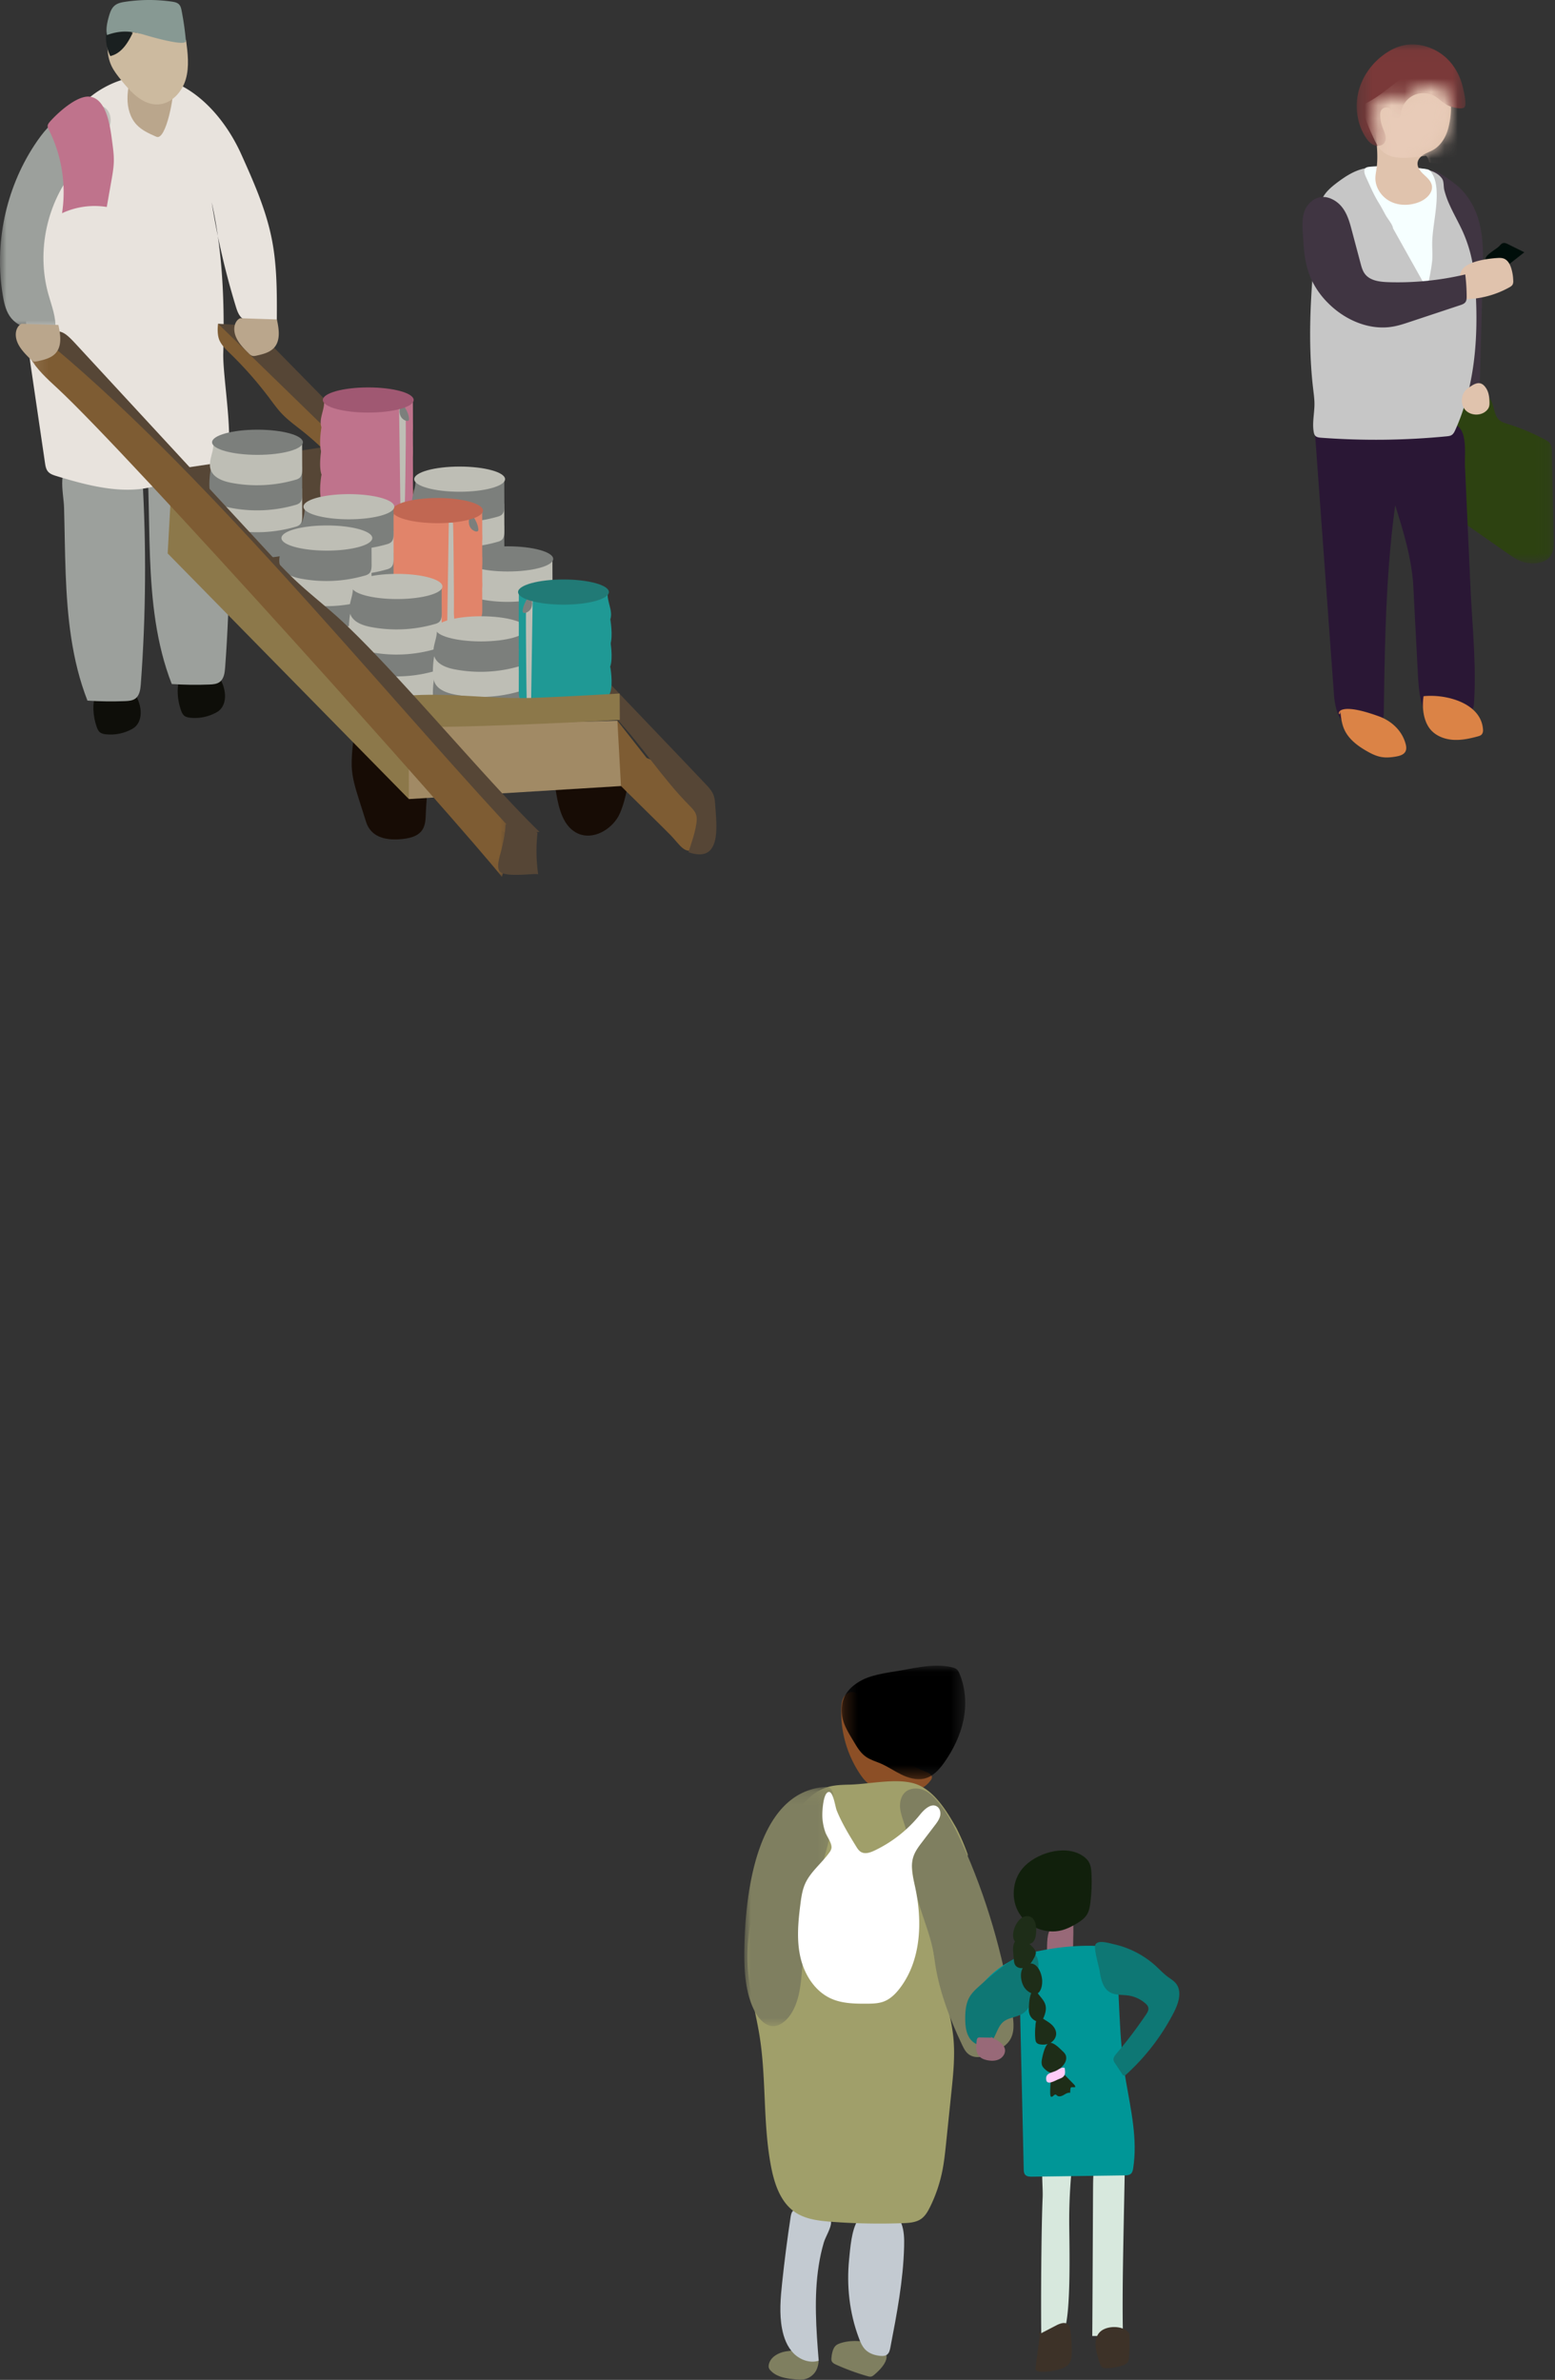 <svg xmlns="http://www.w3.org/2000/svg" xmlns:xlink="http://www.w3.org/1999/xlink" width="117" height="179" viewBox="0 0 117 179">
    <rect x="0" y="0" width="117" height="179" fill="#333333" stroke="none"/>
    <defs>
        <path id="a" d="M.274.015h9.299v8.541H.274z"/>
        <path id="c" d="M0 .14h6.727v17.988H0z"/>
        <path id="e" d="M.088.22h8.794v13.044H.088z"/>
        <path id="g" d="M.28.028h8.184v7.628H.28z"/>
        <path id="i" d="M2.741.73c-.131.103-.213.256-.335.368-.319.292-.456-.018-.698-.181A.93.93 0 0 0 .795.84c-.56.276-.632 1.034-.586 1.654.093 1.266.357 2.538.179 3.794-.034.235-.083.468-.084.705-.003.738.487 1.433 1.152 1.76.665.326 1.471.305 2.158.027.533-.216 1.06-.72.93-1.278-.077-.334-.365-.57-.615-.805-.25-.235-.496-.542-.449-.882.036-.258.239-.466.463-.601.224-.136.476-.22.704-.35.614-.35.985-1.006 1.151-1.674.19-.758.416-2.218-.281-2.806C5.236.148 4.895.052 4.54.052c-.646 0-1.338.319-1.8.679"/>
        <path id="k" d="M0 .273h8.332v16.944H0z"/>
        <path id="m" d="M.1.253h36.307v40.691H.1z"/>
    </defs>
    <g fill="none" fill-rule="evenodd">
        <path fill="#7F7F60" d="M63.04 176.32c-.34.158-.429.59-.475.96-.013.105-.025.214.016.31.057.136.202.21.336.27a17.317 17.317 0 0 0 2.343.859c.093.027.19.052.284.033.101-.02.184-.09.262-.157.762-.654 1.447-1.56.272-2.157-.796-.405-2.219-.5-3.039-.118M59.228 176.845c-.608.076-1.269.414-1.382 1.014a.497.497 0 0 0 .003.234.544.544 0 0 0 .138.213c.468.495 1.207.598 1.887.658.187.017.376.032.563.007.48-.065.907-.42 1.058-.879.537-1.632-1.303-1.368-2.267-1.247"/>
        <path fill="#C3CAD1" d="M61.6 177.56c-.66.21-1.408-.065-1.892-.559-.484-.493-.738-1.17-.866-1.849-.217-1.138-.114-2.311.008-3.464.175-1.659.389-3.313.641-4.962.03-.19.08-.409.254-.49.103-.048.223-.034.335-.017.686.099 2.436.063 2.451.926.008.436-.417 1.089-.544 1.517-.17.573-.295 1.159-.387 1.75-.368 2.364-.188 4.776 0 7.148M64.613 175.83c.123.338.267.68.528.928.287.272.688.397 1.082.436.18.018.379.014.523-.096.16-.121.208-.335.246-.532.483-2.508.969-5.03 1.034-7.585.015-.582.005-1.178-.197-1.724-.059-.159-.14-.318-.278-.415-.146-.1-.332-.117-.508-.13-.817-.06-2.038-.486-2.513.29-.465.76-.552 2.06-.641 2.927-.203 1.978.025 4.035.724 5.902"/>
        <path fill="#8C4F26" d="M64.732 127.645c-.14-.212-.37-.382-.625-.383-.278 0-.525.205-.65.452-.125.248-.15.533-.16.81a8.383 8.383 0 0 0 1.367 4.843c.209.317.444.625.753.847.31.222.677.347 1.044.445.626.169 1.282.27 1.924.176.641-.095 1.27-.407 1.644-.935a.436.436 0 0 0 .087-.187c.031-.223-.226-.362-.436-.444-1.401-.544-2.489-1.441-3.506-2.522-.31-.33-.624-.604-.798-1.032-.267-.655-.25-1.471-.644-2.07"/>
        <g transform="translate(63.051 125.266)">
            <mask id="b" fill="#fff">
                <use xlink:href="#a"/>
            </mask>
            <path fill="#000" d="M2.004 1.002C2.841.647 3.777.539 4.688.382 5.974.16 7.298-.166 8.584.14c.114.027.23.06.324.13.12.089.184.225.24.357.46 1.107.527 2.327.293 3.473-.233 1.145-.759 2.221-1.44 3.191-.376.537-.853 1.077-1.533 1.225-.569.124-1.177-.055-1.705-.312-.528-.258-1.01-.596-1.55-.829-.37-.159-.767-.27-1.094-.496-.406-.278-.663-.7-.907-1.11C.71 4.928.272 4.287.274 3.33c.003-1.12.699-1.84 1.73-2.327" mask="url(#b)"/>
        </g>
        <path fill="#A09F6A" d="M71.968 137.507c-.731-1.271-1.716-2.974-3.262-3.387-1.397-.373-3.347.076-4.783.11-.568.013-1.146.028-1.69.196-1.4.434-2.291 1.775-3.001 3.056-1.808 3.259-3.236 6.898-2.959 10.612.128 1.705.61 3.363.88 5.052.52 3.271.237 6.64.878 9.89.253 1.283.72 2.638 1.81 3.366.782.522 1.762.635 2.7.707 1.797.135 3.601.17 5.402.105.477-.017.984-.051 1.373-.328.302-.215.494-.55.658-.883.415-.839.723-1.73.913-2.647.15-.723.226-1.46.302-2.194l.394-3.797c.142-1.373.285-2.757.147-4.131-.254-2.552-1.46-4.95-1.598-7.511.318.797.636 1.595.939 2.398l1.746-8.629a17.625 17.625 0 0 0-.85-1.985"/>
        <g transform="translate(56 134.266)">
            <mask id="d" fill="#fff">
                <use xlink:href="#c"/>
            </mask>
            <path fill="#7F7F60" d="M5.993.147c.175-.015.367-.015.507.114.16.15.198.42.213.664.128 2.174-.637 4.258-1.206 6.329a35.773 35.773 0 0 0-1.125 6.24c-.072.799-.12 1.607-.31 2.377-.192.769-.546 1.51-1.106 1.948-.22.171-.472.293-.733.308-.675.037-1.237-.634-1.56-1.347-.575-1.263-.685-2.754-.672-4.194C.043 7.818 1.038.58 5.993.147" mask="url(#d)"/>
        </g>
        <path fill="#7F7F60" d="M68.067 137.26c-.13-.414-.295-.823-.34-1.255-.043-.431.054-.905.373-1.199.359-.33.924-.356 1.376-.174.452.184.81.54 1.119.917.744.906 1.278 1.962 1.765 3.028 1.857 4.07 3.102 8.408 3.807 12.825.112.708.195 1.496-.213 2.086-.223.323-.566.542-.904.741-.695.41-1.646.76-2.243.219-.185-.168-.3-.398-.407-.623-.967-2.032-1.812-4.254-2.092-6.497-.255-2.046-1.298-3.839-1.571-5.9-.185-1.394-.244-2.817-.67-4.168"/>
        <path fill="#FFF" d="M64.408 138.863c.104.17.215.345.388.44.302.168.679.039.992-.109a9.807 9.807 0 0 0 3.443-2.716c.328-.408.859-.892 1.288-.591.218.152.277.46.212.716-.065.257-.23.476-.39.687l-.954 1.251c-.26.341-.524.69-.66 1.097-.248.744-.032 1.55.133 2.317.556 2.58.45 5.486-1.154 7.587-.317.416-.703.802-1.19.993-.417.161-.874.17-1.32.171-.897.005-1.823-.012-2.643-.374-1.235-.545-2.032-1.812-2.33-3.125-.299-1.314-.168-2.684.004-4.02.065-.501.138-1.01.34-1.475.4-.922 1.255-1.56 1.837-2.38a.761.761 0 0 0 .155-.324c.052-.383-.345-.86-.465-1.216a3.984 3.984 0 0 1-.221-1.24c-.002-.33.054-1.567.415-1.75.395-.198.537 1.045.67 1.376.382.945.919 1.82 1.45 2.685"/>
        <path fill="#986978" d="M80.23 146.619c.186.007.42-.002.492-.173.023-.054.023-.113.023-.171-.002-.604.054-1.244-.02-1.84-.431-.043-1.457.3-1.712.699-.3.468-.205 1.393-.248 1.92.413-.347.934-.455 1.466-.435"/>
        <path fill="#D7E8DD" d="M78.348 175.607c.53-.147 1.211.24 1.594-.155.107-.111.16-.264.204-.413.422-1.428.323-6.043.305-7.532a39.549 39.549 0 0 1 .43-6.317c-.024.143-1.881.227-2.185.681-.455.682-.21 2.544-.245 3.354-.104 2.428-.138 7.952-.103 10.382M82.181 175.699l2.315-.006c-.106-3.837.137-10.73.157-14.551-2.432.395-2.395 1.455-2.412 3.715-.005.643-.048 10.842-.06 10.842"/>
        <path fill="#009697" d="M73.374 150.012c-.424.743-.726 1.618-.521 2.448.205.83 1.074 1.532 1.9 1.302-.382-1.212.728-2.632 2-2.559.09 3.983.182 7.965.273 11.947.003.148.012.31.11.422.122.14.334.149.52.146l6.948-.097c.176-.002.37-.012.497-.134.105-.1.136-.253.16-.397.345-2.191-.174-4.412-.55-6.598-.572-3.328-.457-6.629-.76-9.953-1.716-.378-4.207-.138-5.956.237-1.866.399-3.672 1.571-4.621 3.236"/>
        <path fill="#0E7774" d="M76.527 147.186c-1.025.623-1.95 1.395-2.843 2.196-.27.242-.54.492-.724.803-.283.48-.335 1.059-.336 1.615 0 .517.045 1.06.328 1.494.283.433.871.707 1.339.483.633-.305.655-1.239 1.189-1.695.394-.337.977-.34 1.422-.605.654-.388.856-1.222.998-1.967.247-1.292.758-3.386-1.373-2.324M86.95 147.858c.303.275.582.577.91.822.213.158.448.294.615.5.487.6.2 1.492-.153 2.18a16.511 16.511 0 0 1-3.575 4.662c-.057.053-.13.108-.204.084-.047-.016-.077-.059-.104-.1l-.55-.828a.622.622 0 0 1-.104-.212c-.039-.187.094-.36.217-.505a33.526 33.526 0 0 0 2.222-2.932c.106-.157.215-.337.178-.522-.028-.136-.13-.245-.236-.336a2.504 2.504 0 0 0-1.27-.58c-.472-.068-.986-.008-1.395-.252-.527-.314-.671-.998-.764-1.603-.052-.34-.487-1.75-.298-2.007.238-.324.987-.081 1.362.003a6.96 6.96 0 0 1 3.15 1.626"/>
        <path fill="#3D3228" d="M78.281 175.283l-.354 2.724c-.011.085-.02.178.025.252.061.1.196.122.313.128.54.03 1.084-.05 1.593-.232.202-.072.407-.166.546-.33.205-.242.23-.584.233-.9a12.132 12.132 0 0 0-.092-1.603c-.022-.177-.055-.37-.187-.49-.235-.211-.605-.074-.886.072l-1.338.696M82.738 177.721c.043.13.097.266.211.34.098.063.22.067.337.064.402-.01.803-.081 1.183-.212.131-.045.266-.102.354-.21.104-.13.12-.306.131-.471.031-.5.042-1 .032-1.5-.002-.105-.008-.22-.076-.3-.444-.518-1.583-.533-2.107-.072-.636.56-.298 1.648-.065 2.361"/>
        <path fill="#11200C" d="M76.937 140.531c-.787.93-.887 2.375-.235 3.404.651 1.028 2.002 1.56 3.182 1.25.406-.105.783-.298 1.141-.515.299-.182.596-.39.773-.691.15-.256.202-.556.24-.85.093-.723.122-1.454.088-2.181-.014-.306-.043-.623-.195-.889-.124-.216-.32-.384-.533-.515-1.33-.824-3.498-.151-4.461.987"/>
        <path fill="#1E2D18" d="M76.527 145.882c.403-.222 1.034.384 1.276.69a.6.6 0 0 1 .124.219c.036.144-.03.293-.1.426-.145.283-.32.572-.599.726-.279.155-.688.118-.85-.156-.07-.12-.084-.264-.096-.402l-.04-.453c-.022-.252-.042-.514.05-.749.062-.154.142-.25.235-.3"/>
        <path fill="#1E2D18" d="M76.377 146.038c.164.193.452.206.706.205.209 0 .435-.007.598-.136.145-.115.21-.303.245-.484.115-.584.043-1.67-.82-1.476-.612.137-1.153 1.395-.73 1.891M77.074 149.483c.201.3.56.534.915.462a.355.355 0 0 0 .135-.053.366.366 0 0 0 .08-.082c.161-.216.207-.498.212-.767.01-.554-.374-1.609-1.123-1.303-.654.267-.538 1.268-.22 1.743M77.907 152.388a5.055 5.055 0 0 0-.012.938c.01.119.028.247.113.332a.46.46 0 0 0 .256.109c.272.045.565.01.801-.134.236-.144.406-.406.401-.682-.003-.232-.124-.45-.285-.616-.162-.166-.362-.29-.56-.411-.178-.11-.354-.304-.532-.16-.13.103-.182.47-.182.624"/>
        <path fill="#1E2D18" d="M77.55 150.025c-.098.287-.118.596-.133.9-.008.175-.015.354.031.524.067.242.246.45.476.552.11.05.239.074.35.029.135-.054.212-.194.268-.327.117-.278.194-.586.122-.878-.085-.347-.355-.594-.558-.874-.065-.09-.167-.355-.293-.348-.133.007-.228.32-.262.422M78.403 154.849c-.037.187-.056.39.032.559a.867.867 0 0 0 .181.218c.136.129.292.253.478.272.244.024.465-.139.648-.302.166-.149.329-.31.418-.514.077-.177.092-.387.002-.557a.968.968 0 0 0-.202-.239c-.203-.192-.714-.741-1.03-.62-.308.118-.471.905-.527 1.183M79.063 157.687c.054.046.136.003.187-.047.051-.049.11-.11.18-.096.046.01.078.051.116.08.14.104.34.034.49-.054.151-.089.316-.197.486-.156a1.729 1.729 0 0 1 .023-.322c.006-.032.014-.067.04-.086.022-.015.049-.015.074-.016l.231-.002c.033-.074-.027-.153-.083-.21l-.602-.616a.445.445 0 0 0-.183-.132c-.118-.034-.238.034-.347.09-.283.148-.554.115-.615.439-.024.131-.082 1.056.003 1.128"/>
        <path fill="#FFCBF8" d="M79.701 156.363c.128-.049.262-.102.345-.209.132-.168.098-.408.057-.618-.191-.078-.391.073-.57.178-.32.187-.83.175-.824.63.007.59.673.14.992.019"/>
        <path fill="#986978" d="M74.492 153.157l.401.227c.323.183.683.42.724.788.032.293-.17.579-.435.71-.265.132-.578.134-.87.08-.232-.042-.47-.126-.63-.3-.28-.303-.245-.77-.194-1.178.01-.083.029-.176.101-.217a.265.265 0 0 1 .137-.022l.898.015"/>
        <g>
            <g transform="translate(108.018 29.112)">
                <mask id="f" fill="#fff">
                    <use xlink:href="#e"/>
                </mask>
                <path fill="#2D4211" d="M2.815.22a1.52 1.52 0 0 1 1.389.859c.219.473.203 1.083.603 1.418.172.144.395.21.61.277a15.99 15.99 0 0 1 2.77 1.158c.184.098.375.208.473.392.08.15.085.327.088.496l.132 6.677c.009.418.008.867-.232 1.21-.223.318-.615.48-1 .534-.393.055-.8.012-1.173-.125-.394-.144-.743-.386-1.087-.626L.904 9.362C.638 9.176.361 8.98.216 8.69.055 8.37.08 7.992.11 7.635l.412-4.889C.616 1.643 1.55.256 2.815.221" mask="url(#f)"/>
            </g>
            <path fill="#2A1735" d="M110.96 51.455a27.108 27.108 0 0 1-.061 1.501c-.01.145-.03.306-.137.404-.105.096-.262.104-.405.105l-2.784.037c-.111.002-.23.002-.325-.056-.114-.069-.168-.202-.209-.328-.267-.808-.315-1.67-.36-2.518-.116-2.147-.224-4.294-.336-6.44-.11-2.113-.738-4.143-1.365-6.153-.705 5.087-.782 10.373-.858 15.504-.004.255-.014.53-.169.732-.169.22-.462.296-.734.355-.592.129-1.239.237-1.779-.036-.841-.424-1.013-1.525-1.08-2.462-.47-6.462-.938-12.925-1.407-19.387.028.39 7.106-.386 7.756-.49.84-.132 2.28-.765 3.016-.137.683.585.468 2.173.502 2.94l.413 9.142c.109 2.405.355 4.863.321 7.287"/>
            <path fill="#403542" d="M109.883 14.18c1.741 1.77 1.746 4.108 1.687 6.289l-.247 9.088-1.081-.031c-.244-1.237.05-2.5.241-3.748.327-2.127.338-4.28-.08-6.388a15.049 15.049 0 0 0-.96-3.087c-.445-1.02-1.23-1.932-1.707-2.928-.701-1.463 1.767.419 2.147.804"/>
            <path fill="#C6C6C6" d="M104.454 12.541c-.696-.002-1.403-.003-2.068.2-.65.197-1.227.579-1.77.987-.424.32-.844.672-1.092 1.14-.244.461-.301.995-.354 1.513-.438 4.292-.875 8.626-.362 12.91.042.357.092.715.094 1.075.003.703-.175 1.41-.06 2.104.018.113.047.23.126.311.107.112.277.131.432.143 3.146.235 6.312.2 9.451-.106.128-.013.26-.027.368-.094.138-.085.213-.24.28-.386 1.463-3.25 1.74-6.916 1.525-10.47-.046-.756-.113-1.512-.262-2.254a10.338 10.338 0 0 0-.712-2.215c-.306-.676-.682-1.317-.983-1.995a6.503 6.503 0 0 1-.402-1.132c-.054-.23-.02-.612-.145-.812-.647-1.027-3.047-.916-4.066-.919"/>
            <path fill="#F6FFFF" d="M108.023 13.77c-.071-.348-.203-.679-.437-.94-.17-.192-1.024-.143-1.28-.174-.515-.062-1.03-.126-1.548-.153a12.555 12.555 0 0 0-1.694.04c-.137.012-.291.036-.366.15a.338.338 0 0 0-.045.2c.007.17.08.328.15.482.294.64.565 1.29.937 1.883.193.308.357.639.535.955.127.229.526.701.535.956.81 1.447 1.619 2.894 2.43 4.34.033.06.077.098.141.102a13.93 13.93 0 0 0 .358-1.836c.08-.577-.004-1.142.028-1.728.069-1.243.393-2.469.324-3.72a3.892 3.892 0 0 0-.068-.557"/>
            <path fill="#DB8346" d="M111.587 54.952a.499.499 0 0 1-.093.28c-.075.09-.196.127-.31.158-.616.168-1.252.302-1.89.253-.636-.05-1.28-.303-1.683-.797-.528-.647-.627-1.69-.5-2.482 1.716-.18 4.409.532 4.476 2.588M105.76 55.946c.05.187.079.394-.007.567-.12.247-.423.337-.695.386-.37.067-.75.104-1.12.04-.394-.068-.76-.25-1.106-.448-.683-.391-1.348-.89-1.676-1.603-.214-.466-.267-.987-.317-1.498.105 1.076-1.154-1 2.93.496.938.343 1.728 1.078 1.99 2.06"/>
            <path fill="#000E0A" d="M112.836 18.482c.071-.08.146-.165.248-.195.131-.039.268.023.39.084l1.22.605-1.636 1.28a.327.327 0 0 1-.11.065c-.083.022-.166-.023-.24-.066-.271-.163-1.021-.462-.927-.835.077-.307.83-.69 1.055-.938"/>
            <path fill="#E0C3AD" d="M111.826 29.214c.189.297.233.663.244 1.014.004.133.003.268-.043.393a.741.741 0 0 1-.183.266c-.431.422-1.224.384-1.613-.076-.39-.46-.291-1.244.2-1.595.494-.354.97-.677 1.395-.002M112.664 19.406c.164-.01.332-.013.486.045.314.119.481.458.573.78.083.289.128.588.135.888a.563.563 0 0 1-.044.277c-.052.102-.157.166-.258.222a7.07 7.07 0 0 1-3.667.885c-.085-.645-.269-1.835.22-2.337.53-.544 1.842-.715 2.555-.76"/>
            <path fill="#403542" d="M101.666 17.16l.704 2.647c.074.278.152.563.325.793.383.51 1.103.6 1.742.622 1.951.065 3.911-.131 5.81-.58.069.55.104 1.103.107 1.656 0 .144-.004.298-.086.417-.09.131-.252.19-.404.24l-3.781 1.255c-.42.14-.842.28-1.278.355-1.789.312-3.644-.509-4.912-1.804a6.183 6.183 0 0 1-1.262-1.828c-.374-.855-.508-1.787-.558-2.711-.045-.831-.236-1.993.27-2.709.447-.635 1.112-.877 1.826-.559.926.414 1.256 1.296 1.497 2.205"/>
            <path fill="#E0C3AD" d="M107.829 11.277c-.228.13-.48.213-.704.35-.224.135-.427.342-.463.601-.047.34.198.647.449.881.25.236.537.472.615.806.13.558-.397 1.061-.93 1.277-.687.278-1.493.3-2.158-.027-.665-.326-1.155-1.022-1.152-1.76.001-.236.05-.47.083-.704.18-1.257-.085-2.529-.178-3.795-.046-.62.026-1.377.585-1.653a.932.932 0 0 1 .914.076c.242.163.38.472.697.18.123-.111.205-.264.336-.367.715-.557 1.982-1.015 2.775-.345.698.588.471 2.047.282 2.805-.167.668-.537 1.324-1.151 1.675"/>
            <g transform="translate(101.8 3.316)">
                <mask id="h" fill="#fff">
                    <use xlink:href="#g"/>
                </mask>
                <path fill="#7A3939" d="M7.143 1.162C6.207.21 4.733-.233 3.463.187c-.334.11-.648.275-.942.468C1.512 1.32.739 2.345.43 3.51.12 4.674.292 5.967.937 6.986c.157.247.352.488.621.606.27.118.627.076.8-.16.24-.33.017-.776-.128-1.156a2.818 2.818 0 0 1-.183-.901.778.778 0 0 1 .046-.343c.1-.23.415-.337.636-.215a.47.47 0 0 1 .154.651c.212.119.523.218.66.018.054-.08.057-.181.066-.276a1.717 1.717 0 0 1 .904-1.334 1.732 1.732 0 0 1 1.615.027c.359.201.637.53 1.009.708.24.115 1.073.356 1.261.127.172-.21-.041-1.076-.092-1.322-.17-.839-.558-1.64-1.163-2.254" mask="url(#h)"/>
            </g>
            <g transform="translate(103.182 6.412)">
                <mask id="j" fill="#fff">
                    <use xlink:href="#i"/>
                </mask>
                <path fill="#E8CBB8" d="M4.073 5.306c-.452.081-.91.132-1.369.15-.494.02-1.006 0-1.454-.21a1.827 1.827 0 0 1-.67-.539 3.456 3.456 0 0 1-.358-.628c-.397-.83-.763-1.686-.934-2.59C.346 1.051 1.212.264 2.133-.415c.921-.679 1.987-1.28 3.133-1.244.268.008.537.053.782.16.277.12.515.319.707.55.236.283.406.614.548.952.284.674.469 1.389.547 2.115.036.334.048.675-.023 1.004-.116.527-.44.982-.771 1.409-.346.446-.724.893-1.231 1.142a2.046 2.046 0 0 1-1.47.122.926.926 0 0 0-.174-.424c-.03-.04-.058-.073-.108-.065" mask="url(#j)"/>
            </g>
        </g>
        <g>
            <path fill="#0E0E09" d="M16.3 53.574a3.353 3.353 0 0 1-1.983.41c-.157-.017-.32-.048-.445-.145-.132-.103-.2-.265-.256-.422-.562-1.608-.26-3.895 1.97-3.211 1.201.368 1.94 2.677.715 3.368"/>
            <path fill="#9CA09C" d="M12.925 51.45c.943.062 1.888.074 2.832.036.266-.01.548-.03.764-.185.328-.236.388-.69.418-1.092.386-5.178.424-10.382.116-15.565-.008-.135-.019-.277-.096-.389-.11-.16-.321-.21-.513-.248l-2.718-.532c-.522-.102-1.06-.204-1.58-.096-1.625.34-1.018 2.358-.984 3.548.047 1.656.058 3.314.121 4.97.125 3.235.45 6.513 1.64 9.553"/>
            <path fill="#0E0E09" d="M9.956 54.821c-.597.337-1.3.482-1.983.41-.158-.017-.32-.048-.446-.145-.13-.103-.2-.265-.255-.422-.563-1.608-.26-3.895 1.97-3.21 1.2.367 1.94 2.677.714 3.367"/>
            <path fill="#9CA09C" d="M6.581 52.697c.942.062 1.888.074 2.832.037.265-.011.548-.03.764-.186.328-.236.388-.69.418-1.092.385-5.178.424-10.382.115-15.565-.008-.135-.018-.277-.095-.389-.11-.16-.321-.21-.513-.248l-2.719-.532c-.521-.102-1.06-.204-1.58-.096-1.624.34-1.017 2.358-.983 3.548.047 1.656.058 3.314.121 4.97.124 3.235.449 6.513 1.64 9.553"/>
            <path fill="#E8E3DD" d="M18.155 11.61c.928 2.06 1.854 4.147 2.294 6.363.4 2.011.39 4.078.379 6.128-.864-.222-1.922.412-2.605-.16-.266-.222-.382-.57-.484-.902a57.885 57.885 0 0 1-1.813-7.829c.831 3.716.975 7.553.873 11.358-.048 1.785.809 6.378.256 8.076-.553 1.697-2.567.51-4.127 1.388-2.59 1.46-5.822.645-8.667-.222-.241-.073-.497-.156-.657-.35-.147-.18-.186-.421-.22-.651l-.98-6.676c-.273-1.858-.546-3.731-.446-5.606.07-1.313.322-2.608.573-3.897l.87-4.461c.217-1.12.438-2.248.848-3.313.663-1.721 1.852-3.27 3.454-4.195 4.584-2.646 8.633.906 10.452 4.949"/>
            <path fill="#7E5C33" d="M16.537 25.648c.186.376.5.67.801.962a28.54 28.54 0 0 1 2.925 3.325c.305.406.6.82.95 1.188.457.48 1 .87 1.519 1.281.71.564 1.384 1.175 2.014 1.829l-.024-1.882a1.486 1.486 0 0 0-.055-.462c-.063-.186-.197-.338-.328-.485l-3.378-3.81c-.765-.863-1.552-1.738-2.514-2.389-.396-.267-2.04-.856-2.04-.856s-.122.795.13 1.3"/>
            <path fill="#170C05" d="M32.037 61.227c-.013.416-.035.857-.268 1.202-.359.53-1.08.653-1.72.697-1.1.077-2.15-.191-2.506-1.31l-.527-1.662c-.262-.825-.526-1.663-.553-2.528-.037-1.17.228-2.327.225-3.508-.003-1.283.02-2.565.072-3.847.011-.272.03-.563.192-.782.135-.183.35-.288.567-.36 6.175-2.058 4.595 9.593 4.518 12.098"/>
            <path fill="#564636" d="M46.565 52.654L25.56 33.45l-11.539 1.724 16.734 19.51 15.191-1.72z"/>
            <path fill="#564636" d="M46.577 52.583L19.012 24.51l-2.604-.16 29.037 28.236z"/>
            <path fill="#BF738C" d="M31.065 33.565l.009 2.046c0 .247-.013.527-.2.688a.834.834 0 0 1-.32.146c-1.558.45-3.224.528-4.818.224-.635-.121-1.35-.385-1.552-.997-.216-.655 0-1.89 0-1.89"/>
            <path fill="#BF738C" d="M31.065 31.922l.009 2.046c0 .247-.013.527-.2.688a.83.83 0 0 1-.32.146c-1.558.45-3.224.528-4.818.224-.635-.122-1.35-.385-1.552-.997-.216-.655 0-1.89 0-1.89"/>
            <path fill="#BF738C" d="M31.065 30.031l.009 2.046c0 .247-.013.528-.2.689a.839.839 0 0 1-.32.146c-1.558.45-3.224.527-4.818.223-.635-.12-1.35-.385-1.552-.997-.216-.655.277-1.35.195-2.035M31.065 35.514l.009 2.046c0 .247-.013.527-.2.688a.839.839 0 0 1-.32.146c-1.558.45-3.224.528-4.818.224-.635-.121-1.35-.385-1.552-.997-.216-.655 0-1.89 0-1.89"/>
            <path fill="#BEBEB5" d="M30.446 37.97h-.322c-.032-1.935-.064-5.27-.096-7.206.219-.064.357-.165.49.005.094.122.01.689.011.85.006.555.006 1.11.002 1.665-.003.276-.042 4.687-.085 4.687"/>
            <path fill="#7C7F7C" d="M30.334 30.427c.206.333.418.684.443 1.075a.177.177 0 0 1-.016.102c-.034.058-.118.063-.186.048a.668.668 0 0 1-.454-.404.93.93 0 0 1-.011-.62c.039-.124.154-.265.273-.21"/>
            <path fill="#A05872" d="M24.291 30.086c0 .522 1.53.946 3.417.946 1.887 0 3.417-.424 3.417-.946 0-.523-1.53-.946-3.417-.946-1.887 0-3.417.423-3.417.946"/>
            <path fill="#7C7F7C" d="M37.94 39.519l.009 2.046c0 .247-.012.527-.2.688a.839.839 0 0 1-.32.146c-1.557.45-3.223.528-4.817.224-.636-.121-1.351-.385-1.553-.997-.216-.655 0-1.89 0-1.89"/>
            <path fill="#BEBEB5" d="M37.94 37.875l.009 2.046c0 .248-.012.528-.2.689a.834.834 0 0 1-.32.146c-1.557.45-3.223.528-4.817.224-.636-.122-1.351-.385-1.553-.997-.216-.656 0-1.891 0-1.891"/>
            <path fill="#7C7F7C" d="M37.94 35.985l.009 2.046c0 .247-.012.527-.2.688a.83.83 0 0 1-.32.146c-1.557.45-3.223.528-4.817.224-.636-.121-1.351-.385-1.553-.997-.216-.655.278-1.35.196-2.035"/>
            <path fill="#BEBEB5" d="M31.167 36.04c0 .522 1.53.946 3.417.946 1.887 0 3.417-.424 3.417-.946 0-.523-1.53-.947-3.417-.947-1.887 0-3.417.424-3.417.947"/>
            <path fill="#7C7F7C" d="M41.563 47.466l.008 2.046c.001.247-.012.527-.2.688a.834.834 0 0 1-.319.146c-1.558.45-3.224.528-4.818.224-.636-.121-1.351-.385-1.553-.997-.216-.655 0-1.89 0-1.89"/>
            <path fill="#BEBEB5" d="M41.563 45.517l.008 2.046c.001.247-.012.527-.2.688a.834.834 0 0 1-.319.146 10.4 10.4 0 0 1-4.818.224c-.636-.121-1.351-.385-1.553-.997-.216-.655 0-1.89 0-1.89"/>
            <path fill="#7C7F7C" d="M41.563 43.874l.008 2.046c.001.247-.012.527-.2.688a.839.839 0 0 1-.319.146c-1.558.45-3.224.528-4.818.224-.636-.121-1.351-.385-1.553-.997-.216-.655 0-1.89 0-1.89"/>
            <path fill="#BEBEB5" d="M41.563 41.983l.008 2.046c.001.247-.012.528-.2.689a.834.834 0 0 1-.319.146c-1.558.45-3.224.528-4.818.223-.636-.121-1.351-.384-1.553-.997-.216-.655.278-1.35.196-2.035"/>
            <path fill="#7C7F7C" d="M34.789 42.038c0 .523 1.53.946 3.417.946 1.887 0 3.417-.423 3.417-.946 0-.523-1.53-.947-3.417-.947-1.887 0-3.417.424-3.417.947"/>
            <path fill="#E1846A" d="M36.28 41.884l.008 2.046c0 .246-.013.527-.2.688a.834.834 0 0 1-.32.146c-1.558.45-3.224.528-4.818.223-.635-.121-1.35-.384-1.552-.997-.216-.655 0-1.89 0-1.89"/>
            <path fill="#E1846A" d="M36.28 40.24l.008 2.046c0 .247-.013.527-.2.688a.83.83 0 0 1-.32.146c-1.558.45-3.224.528-4.818.224-.635-.121-1.35-.385-1.552-.997-.216-.655 0-1.89 0-1.89"/>
            <path fill="#E1846A" d="M36.28 38.35l.008 2.046c0 .247-.013.527-.2.688a.839.839 0 0 1-.32.146c-1.558.45-3.224.528-4.818.223-.635-.12-1.35-.384-1.552-.996-.216-.655.277-1.351.195-2.036M36.28 43.832l.008 2.046c0 .248-.013.528-.2.689a.839.839 0 0 1-.32.146c-1.558.45-3.224.527-4.818.223-.635-.12-1.35-.385-1.552-.997-.216-.655 0-1.89 0-1.89"/>
            <path fill="#BEBEB5" d="M34.077 39.315c-.107 0-.207-.048-.309-.065-.032 1.936-.086 5.804-.119 7.74.219.064.357.165.49-.005.094-.122.01-.69.011-.85.006-.555.007-1.11.002-1.666-.002-.276-.032-5.154-.075-5.154"/>
            <path fill="#7C7F7C" d="M35.549 38.745c.205.333.417.684.442 1.075a.177.177 0 0 1-.016.102c-.034.059-.118.063-.186.048a.668.668 0 0 1-.454-.404.93.93 0 0 1-.011-.62c.039-.124.154-.265.273-.21"/>
            <path fill="#C16752" d="M29.505 38.404c0 .523 1.53.947 3.417.947 1.887 0 3.417-.424 3.417-.947 0-.522-1.53-.946-3.417-.946-1.887 0-3.417.424-3.417.946"/>
            <path fill="#7C7F7C" d="M22.731 38.693l.008 2.046c.001.248-.012.528-.2.689a.839.839 0 0 1-.319.146c-1.558.45-3.224.528-4.818.223-.635-.12-1.35-.384-1.552-.997-.216-.655 0-1.89 0-1.89"/>
            <path fill="#BEBEB5" d="M22.731 36.745l.008 2.046c.001.246-.012.527-.2.688a.834.834 0 0 1-.319.146c-1.558.45-3.224.528-4.818.223-.635-.12-1.35-.384-1.552-.997-.216-.655 0-1.89 0-1.89"/>
            <path fill="#7C7F7C" d="M22.731 35.101l.008 2.046c.001.247-.012.527-.2.688a.83.83 0 0 1-.319.146c-1.558.45-3.224.528-4.818.224-.635-.121-1.35-.385-1.552-.997-.216-.655 0-1.89 0-1.89"/>
            <path fill="#BEBEB5" d="M22.731 33.21l.008 2.047c.001.247-.012.527-.2.688a.839.839 0 0 1-.319.146c-1.558.45-3.224.528-4.818.224-.635-.121-1.35-.385-1.552-.997-.216-.655.277-1.351.195-2.036"/>
            <path fill="#7C7F7C" d="M15.957 33.265c0 .523 1.53.947 3.417.947 1.887 0 3.417-.424 3.417-.947 0-.522-1.53-.946-3.417-.946-1.887 0-3.417.424-3.417.946"/>
            <path fill="#BEBEB5" d="M29.051 41.88l.008 2.047c.001.247-.012.527-.2.688a.839.839 0 0 1-.319.146c-1.558.45-3.224.528-4.818.224-.635-.122-1.35-.385-1.553-.997-.216-.655 0-1.891 0-1.891"/>
            <path fill="#7C7F7C" d="M29.607 41.592l.008 2.046c.001.247-.012.527-.2.688a.834.834 0 0 1-.32.146c-1.558.45-3.223.528-4.817.224-.636-.122-1.351-.385-1.553-.998-.216-.655 0-1.89 0-1.89"/>
            <path fill="#BEBEB5" d="M29.607 39.948l.008 2.046c.001.247-.012.528-.2.689a.83.83 0 0 1-.32.146c-1.558.45-3.223.528-4.817.223-.636-.121-1.351-.384-1.553-.997-.216-.655 0-1.89 0-1.89"/>
            <path fill="#7C7F7C" d="M29.607 38.058l.008 2.046c.001.247-.012.527-.2.688a.839.839 0 0 1-.32.146 10.41 10.41 0 0 1-4.817.224c-.636-.121-1.351-.385-1.553-.997-.216-.655.277-1.35.196-2.036"/>
            <path fill="#BEBEB5" d="M22.833 38.112c0 .523 1.53.947 3.417.947 1.887 0 3.417-.424 3.417-.947 0-.522-1.53-.946-3.417-.946-1.887 0-3.417.424-3.417.946M27.95 45.897l.009 2.046c0 .247-.012.528-.2.689a.834.834 0 0 1-.32.146c-1.558.45-3.224.527-4.817.223-.636-.121-1.351-.384-1.553-.997-.216-.655 0-1.89 0-1.89"/>
            <path fill="#7C7F7C" d="M27.95 43.948l.009 2.046c0 .247-.012.527-.2.689a.83.83 0 0 1-.32.146c-1.558.45-3.224.528-4.817.223-.636-.121-1.351-.384-1.553-.997-.216-.655 0-1.89 0-1.89"/>
            <path fill="#BEBEB5" d="M27.95 42.305l.009 2.046c0 .247-.012.528-.2.688a.83.83 0 0 1-.32.146 10.4 10.4 0 0 1-4.817.224c-.636-.121-1.351-.385-1.553-.997-.216-.655 0-1.89 0-1.89"/>
            <path fill="#7C7F7C" d="M27.95 40.415l.009 2.046c0 .247-.012.527-.2.688a.834.834 0 0 1-.32.146c-1.558.45-3.224.528-4.817.224-.636-.122-1.351-.385-1.553-.997-.216-.655.277-1.35.196-2.036"/>
            <path fill="#BEBEB5" d="M21.177 40.47c0 .522 1.53.945 3.416.945 1.888 0 3.418-.423 3.418-.946 0-.522-1.53-.946-3.418-.946-1.886 0-3.416.424-3.416.946M33.229 49.539l.008 2.046c.001.247-.012.527-.2.688a.834.834 0 0 1-.319.146 10.4 10.4 0 0 1-4.818.224c-.636-.121-1.351-.385-1.553-.997-.216-.655 0-1.89 0-1.89"/>
            <path fill="#7C7F7C" d="M33.229 47.59l.008 2.046c.001.247-.012.527-.2.688a.834.834 0 0 1-.319.146c-1.558.45-3.224.528-4.818.224-.636-.121-1.351-.385-1.553-.997-.216-.655 0-1.891 0-1.891"/>
            <path fill="#BEBEB5" d="M33.229 45.947l.008 2.046c.001.247-.012.527-.2.688a.834.834 0 0 1-.319.146c-1.558.45-3.224.528-4.818.224-.636-.122-1.351-.385-1.553-.997-.216-.656 0-1.89 0-1.89"/>
            <path fill="#7C7F7C" d="M33.229 44.056l.008 2.046c.001.247-.012.527-.2.689a.839.839 0 0 1-.319.146c-1.558.45-3.224.527-4.818.223-.636-.121-1.351-.385-1.553-.997-.216-.655.278-1.35.196-2.035"/>
            <path fill="#BEBEB5" d="M26.455 44.11c0 .523 1.53.947 3.417.947 1.887 0 3.417-.424 3.417-.946 0-.523-1.53-.947-3.417-.947-1.887 0-3.417.424-3.417.947M39.549 52.726l.008 2.046c0 .247-.012.527-.2.688a.839.839 0 0 1-.32.146c-1.558.45-3.224.528-4.817.224-.636-.121-1.351-.385-1.553-.997-.216-.655 0-1.89 0-1.89"/>
            <path fill="#7C7F7C" d="M39.549 50.777l.008 2.046c0 .247-.012.527-.2.688a.834.834 0 0 1-.32.146c-1.558.45-3.224.528-4.817.224-.636-.121-1.351-.385-1.553-.997-.216-.655 0-1.89 0-1.89"/>
            <path fill="#BEBEB5" d="M39.549 49.134l.008 2.046c0 .247-.012.527-.2.688a.834.834 0 0 1-.32.146c-1.558.45-3.224.528-4.817.224-.636-.122-1.351-.385-1.553-.997-.216-.655 0-1.89 0-1.89"/>
            <path fill="#7C7F7C" d="M39.549 47.243l.008 2.046c0 .247-.012.528-.2.689a.839.839 0 0 1-.32.146c-1.558.45-3.224.527-4.817.223-.636-.12-1.351-.385-1.553-.997-.216-.655.277-1.35.195-2.035"/>
            <path fill="#BEBEB5" d="M32.775 47.298c0 .522 1.53.946 3.417.946 1.887 0 3.417-.424 3.417-.946 0-.523-1.53-.946-3.417-.946-1.887 0-3.417.423-3.417.946"/>
            <path fill="#170C05" d="M46.535 61.388c-.588 1.052-1.922 1.796-3.03 1.315-1.118-.487-1.46-1.874-1.661-3.073l-.623-3.709c-.086-.51 5.122-1.148 5.805-.139.776 1.145.11 4.528-.491 5.606"/>
            <path fill="#BAA68C" d="M11.768 10.287c-.54-.235-1.095-.482-1.495-.912-.487-.524-.683-1.264-.681-1.978.001-.713.181-1.413.36-2.104 1.196.066 2.739-.042 3.073 1.283.111.441-.513 4.037-1.257 3.711"/>
            <path fill="#CCBA9F" d="M13.997 3c.13.983.257 2-.016 2.953-.274.953-1.06 1.835-2.053 1.9-1.171.076-2.095-.929-2.826-1.844-.266-.333-.534-.67-.715-1.055-.403-.858-.33-1.852-.25-2.796"/>
            <path fill="#1A2020" d="M9.956 2.563l.175-.406c-.387.871-.897 1.847-1.83 2.059a3.034 3.034 0 0 1-.17-2.323c.035-.104.08-.212.167-.279.108-.083.255-.088.392-.087.39.003.78.017 1.17.043"/>
            <path fill="#879993" d="M13.987 3.07a22.154 22.154 0 0 0-.32-2.255c-.033-.173-.074-.357-.198-.484-.138-.142-.348-.182-.544-.21a12.025 12.025 0 0 0-3.501.014c-.282.042-.576.101-.795.283-.218.181-.329.459-.41.73-.143.477-.269 1.011-.17 1.487 1.056-.375 1.814-.317 2.901.008.197.059 3.08.915 3.037.427"/>
            <g transform="translate(0 7.597)">
                <mask id="l" fill="#fff">
                    <use xlink:href="#k"/>
                </mask>
                <path fill="#9CA09C" d="M4.921.894c-.979.59-1.727 1.497-2.35 2.454C.408 6.66-.448 10.795.222 14.689c.102.593.25 1.205.639 1.664.76.899 2.123.906 3.302.84.08-.918-.288-1.806-.533-2.695-.89-3.225-.105-6.862 2.04-9.437.75-.901 2.814-2.455 2.652-3.776-.2-1.628-2.51-.93-3.402-.391" mask="url(#l)"/>
            </g>
            <path fill="#BF738C" d="M8.442 10.67c.066.485.132.973.122 1.462-.01.487-.095.969-.18 1.448l-.35 1.988a5.79 5.79 0 0 0-3.365.468 10.465 10.465 0 0 0-.997-6.28c-.043-.084-.087-.171-.087-.265.001-.132.09-.245.177-.345.57-.646 2.037-2 3-1.873 1.308.173 1.546 2.41 1.68 3.397"/>
            <path fill="#7E5C33" d="M43.904 56.222c.679.01 2.55-2.016 2.55-2.016l2.203 2.806s.726.265 1.026.515l3.682 3.068c.192.16-.773 2.84-.979 3.068-.755.837-1.248-.156-1.941-.857-1.608-1.625-5.012-4.886-6.541-6.584"/>
            <path fill="#A18A65" d="M32.864 54.492c-1.107.02-3.307.264-3.307.264l1.207 5.346 15.959-.98-.27-4.916s-2.728.084-3.93.106l-9.659.18"/>
            <path fill="#564636" d="M52.39 61.97c.033-.215.056-.438 0-.648-.081-.293-.306-.52-.52-.737-2.029-2.042-3.524-4.445-5.548-6.602-2.023-2.156-2.288-3.787-1.548-3.735 1.516 1.612 6.801 7.116 8.318 8.727.236.252.479.512.6.836.084.227.103.472.119.714.103 1.556.523 4.453-2.006 3.575.216-.707.475-1.388.586-2.13"/>
            <path fill="#1F9995" d="M39.04 48.01l-.008 2.046c-.001.248.012.528.2.689.09.076.206.113.319.146 1.558.45 3.224.528 4.818.223.636-.12 1.351-.384 1.553-.996.216-.656 0-1.891 0-1.891"/>
            <path fill="#1F9995" d="M39.04 46.367l-.008 2.046c-.001.247.012.528.2.689.09.076.206.113.319.146 1.558.45 3.224.527 4.818.223.636-.121 1.351-.385 1.553-.997.216-.655 0-1.89 0-1.89"/>
            <path fill="#1F9995" d="M39.04 44.477l-.008 2.046c-.001.247.012.527.2.688.09.077.206.113.319.146 1.558.45 3.224.528 4.818.224.636-.122 1.351-.385 1.553-.997.216-.655-.278-1.35-.196-2.036M39.04 49.96l-.008 2.046c-.001.246.012.527.2.688.09.076.206.113.319.146 1.558.45 3.224.528 4.818.223.636-.12 1.351-.384 1.553-.997.216-.655 0-1.89 0-1.89"/>
            <path fill="#BEBEB5" d="M39.65 52.884c.107 0 .207.048.308.065.033-1.936.087-5.804.12-7.74-.22-.064-.358-.165-.49.005-.094.122-.01.69-.012.85a94.22 94.22 0 0 0-.001 1.666c.002.276.032 5.154.074 5.154"/>
            <path fill="#7C7F7C" d="M39.77 44.872c-.205.334-.417.684-.442 1.075a.179.179 0 0 0 .016.102c.035.059.119.063.186.048a.669.669 0 0 0 .455-.404.93.93 0 0 0 .01-.62c-.039-.124-.154-.265-.273-.21"/>
            <path fill="#217A76" d="M45.814 44.531c0 .523-1.53.947-3.417.947-1.887 0-3.417-.424-3.417-.947 0-.522 1.53-.946 3.417-.946 1.887 0 3.417.424 3.417.946"/>
            <path fill="#8C784A" d="M30.764 60.102L12.616 41.626l.313-5.635 17.826 18.694z"/>
            <path fill="#8C784A" d="M30.755 54.685l-.194-2.349c3.065-.276 6.348.258 9.423.157 2.632-.087 6.64-.332 6.64-.332l.012 1.981s-10.122.59-15.881.543"/>
            <path fill="#564636" d="M20.126 41.481c.67.724 1.34 1.449 2.056 2.127 1.072 1.014 2.244 1.918 3.335 2.912 4.129 3.76 11.068 12.17 15.079 16.055-.7-.026-1.379.327-2.077.271-.898-.071-5.66-4.248-6.241-4.932-.89-1.046-1.728-2.133-2.578-3.211A181.57 181.57 0 0 0 9.487 32.976c-2.328-2.123-5.274-4.7-6.47-7.71 1.515-.608 1.714-.445 2.81.74l3.457 3.742 6.974 7.547 3.868 4.186"/>
            <g transform="translate(2.148 25.013)">
                <mask id="n" fill="#fff">
                    <use xlink:href="#m"/>
                </mask>
                <path fill="#7E5C33" d="M.87.253L.1 1.866c.51.898 1.292 1.605 2.051 2.306 5.406 4.992 30.277 32.76 33.467 36.773.219-.714.43-1.654.65-2.368.1-.328.2-.682.093-1.008-.075-.227-.242-.409-.404-.584C25.665 25.84 12.667 9.805.87.253" mask="url(#n)"/>
            </g>
            <path fill="#BAA68C" d="M20.833 24.028c.159.724.287 1.574-.21 2.126-.324.357-.826.482-1.297.589-.12.027-.248.054-.364.014a.673.673 0 0 1-.238-.17c-.532-.516-1.103-1.118-1.096-1.856.003-.321.149-.668.444-.796M4.393 24.442c.158.724.286 1.575-.21 2.126-.324.358-.826.482-1.297.589-.12.027-.248.054-.365.015a.673.673 0 0 1-.237-.17c-.533-.516-1.103-1.118-1.096-1.857.003-.321.149-.667.444-.796"/>
            <path fill="#564636" d="M40.494 65.775a12.376 12.376 0 0 1-.05-3.147c-.707-.45-1.576-.543-2.41-.625-.004.613-.15 1.21-.28 1.806-.093.421-.414 1.271-.195 1.68.32.594 2.913.13 2.935.286"/>
        </g>
    </g>
</svg>
